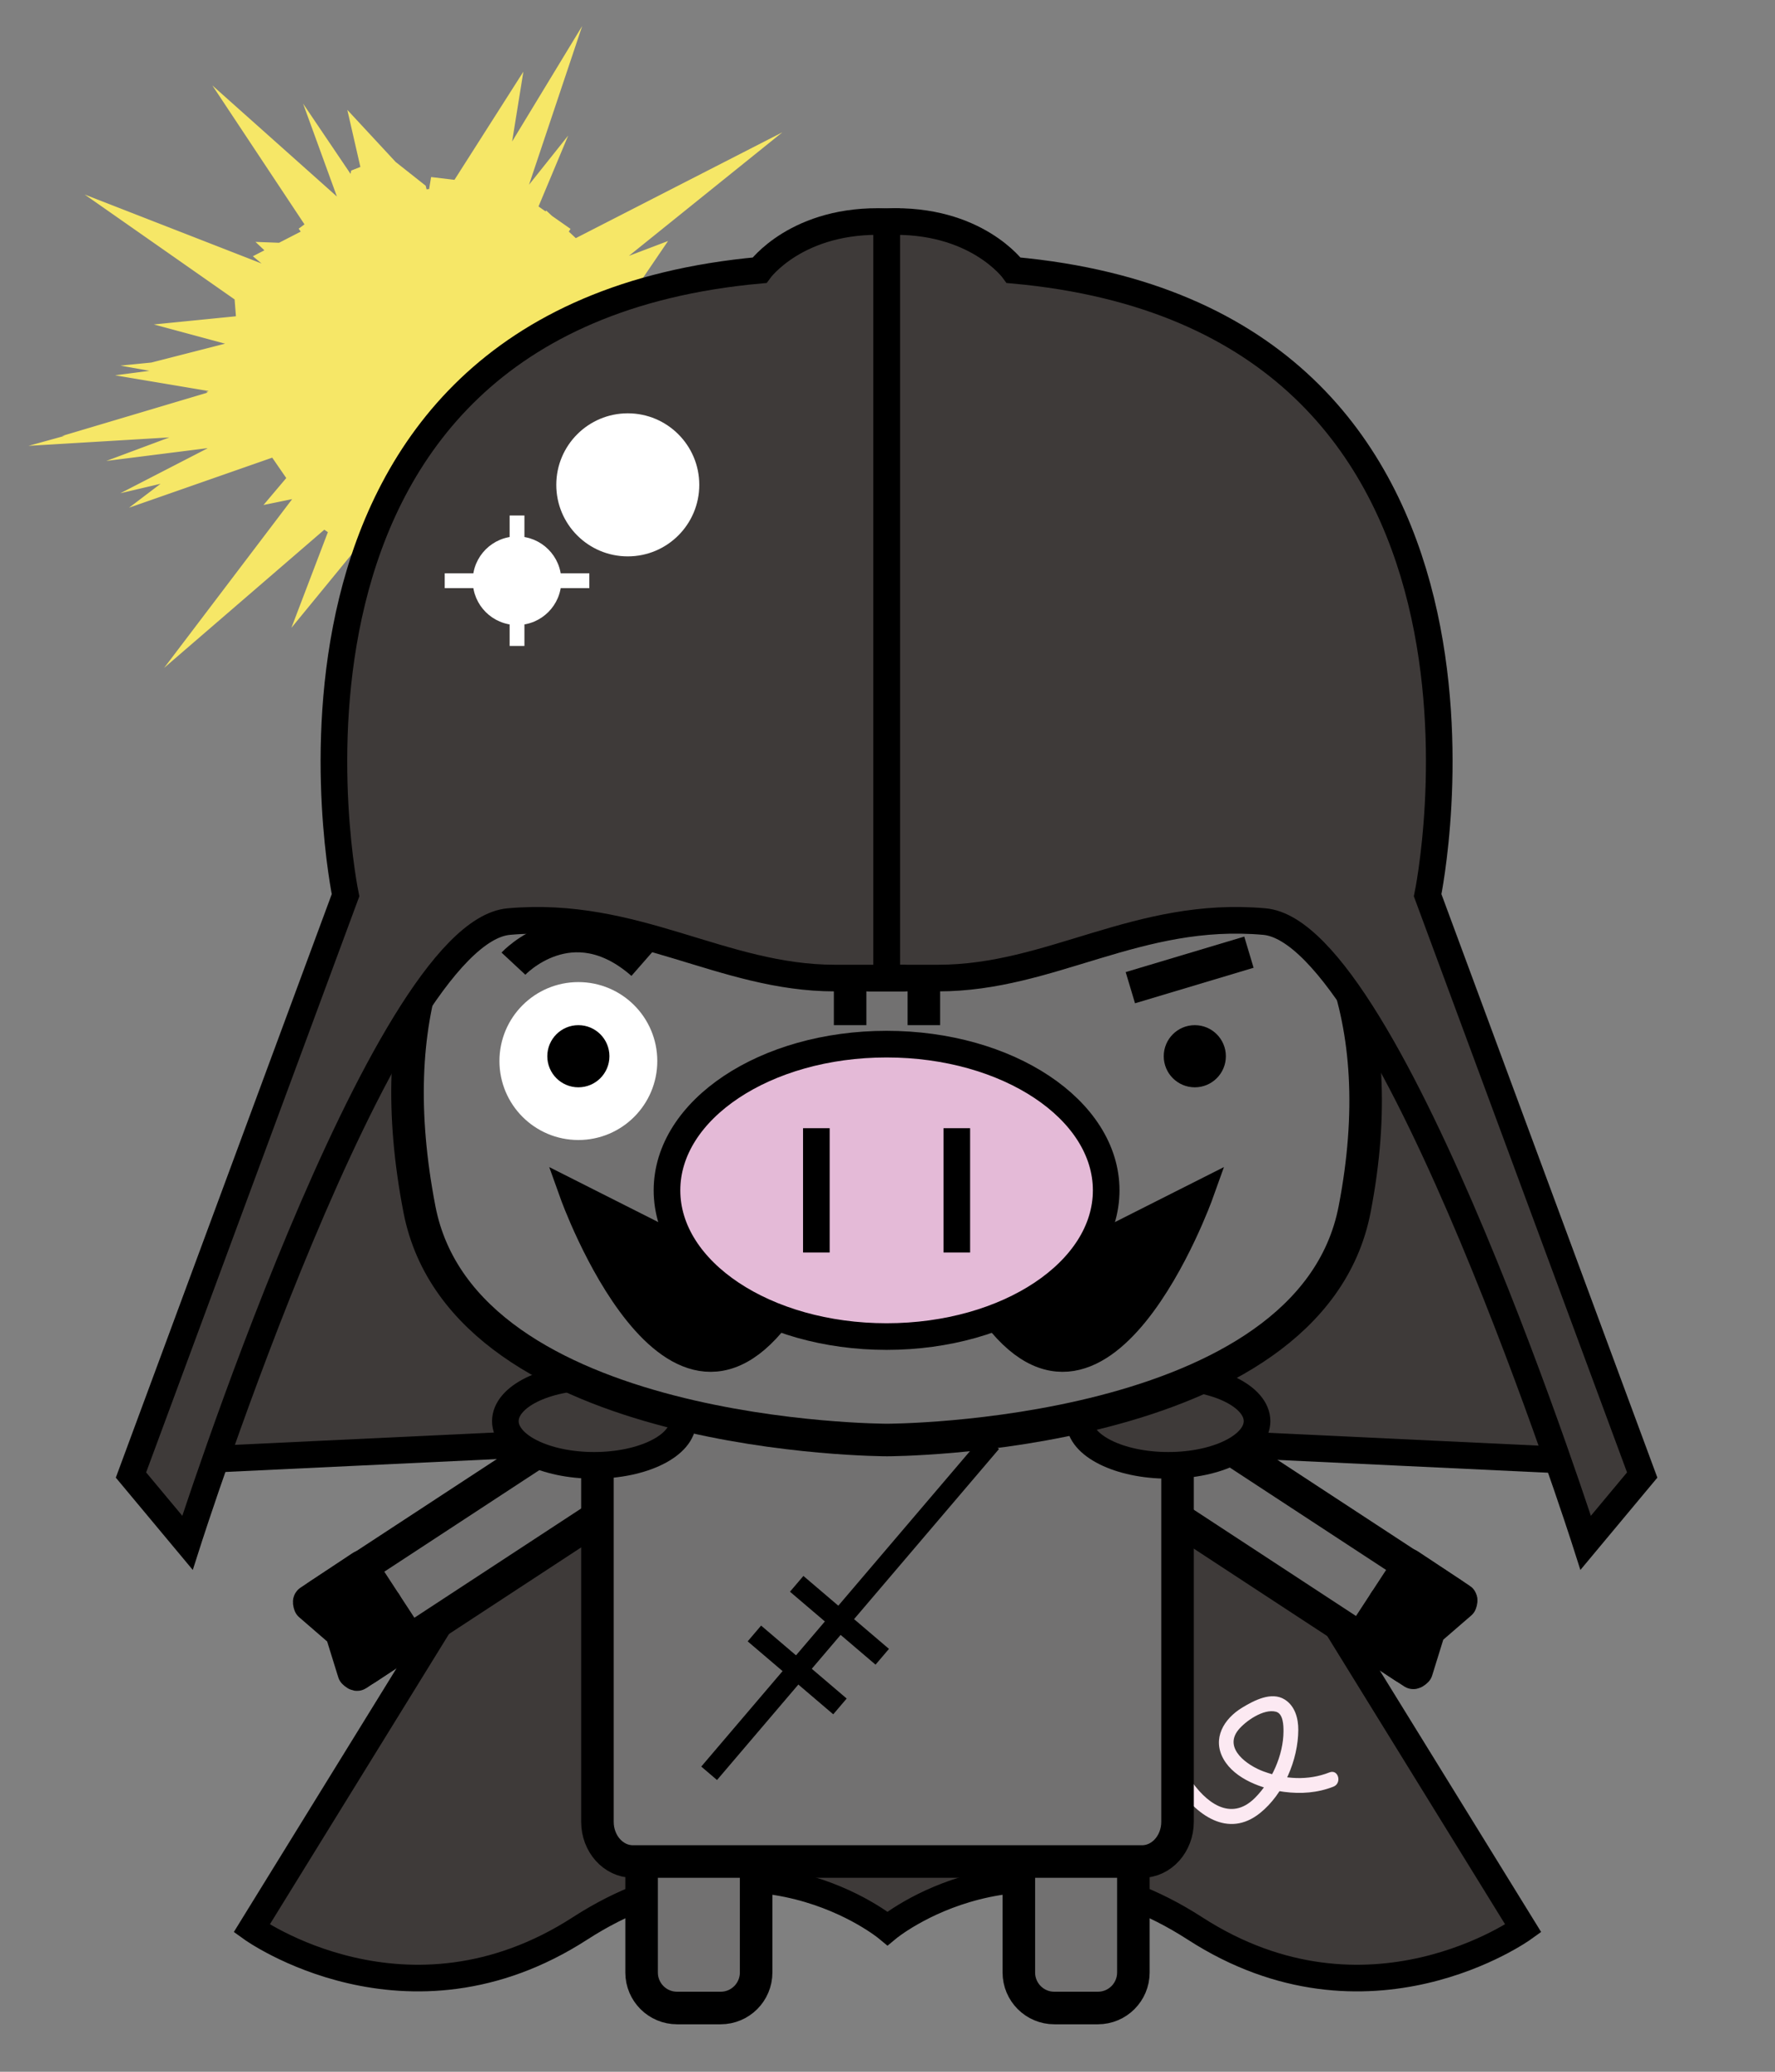 <?xml version="1.0" encoding="utf-8"?>
<!-- Generator: Adobe Illustrator 16.0.4, SVG Export Plug-In . SVG Version: 6.00 Build 0)  -->
<!DOCTYPE svg PUBLIC "-//W3C//DTD SVG 1.1//EN" "http://www.w3.org/Graphics/SVG/1.1/DTD/svg11.dtd">
<svg version="1.1" xmlns="http://www.w3.org/2000/svg" xmlns:xlink="http://www.w3.org/1999/xlink" x="0px" y="0px" width="600px"
	 height="700px" viewBox="0 0 600 700" enable-background="new 0 0 600 700" xml:space="preserve">
<rect x="0" y="0" width="600" height="700" fill="#808080" stroke="none"/>
<g id="レイヤー_1">
	<g>
		<polygon fill="#F6E767" points="178.824,124.972 178.558,125.526 182.919,126.24 188.05,127.13 195.842,128.392 194.088,129.098 
			201.096,130.661 180.447,129.101 209.172,133.696 189.208,131.674 194.897,133.431 177.455,130.932 181.759,132.391 
			205.389,138.455 193.356,136.55 173.94,132.226 196.176,139.095 200.561,141.368 195.417,140.725 200.32,143.351 189.464,140.454 
			174.683,135.632 185.898,140.716 195.475,145.586 173.906,136.978 191.98,145.979 200.84,151.278 190.636,147.245 
			198.599,152.464 191.853,149.881 202.657,157.158 184.498,147.541 188.931,151.223 189.55,152.658 179.653,147.036 
			186.799,152.894 171.766,142.995 178.077,148.437 176.339,147.937 168.017,142.046 180.805,153.394 180.509,154.159 
			176.233,151.359 193.1,168.042 174.084,151.18 167.923,145.951 189.646,169.2 168.443,148.043 184.856,167.092 165.646,146.495 
			185.058,170.396 168.245,151.287 187.212,176.474 164.752,148.632 182.21,173.503 162.319,146.967 164.598,151.172 
			175.929,169.606 166.413,156.14 161.205,148.722 169.118,163.392 169.425,165.54 161.625,152.617 168.592,167.461 
			170.733,173.729 165.942,165.722 164.303,163.978 167.149,172.579 166.328,172.952 170.533,186.396 169.412,186.717 
			166.84,182.806 156.63,154.833 163.618,179.56 157.662,162.312 160.899,177.082 155.313,158.498 159.08,177.584 156.321,169.076 
			158.494,184.427 157.499,184.999 156.832,187.471 152.875,167.115 150.587,154.539 153.342,185.931 152.574,189.765 
			149.15,156.382 150.271,188.595 148.43,167.487 147.948,182.685 146.942,180.29 146.365,157.823 145.001,180.61 144.233,176.829 
			142.947,182.163 142.076,180.63 140.98,181.896 139.687,184.118 141.847,161.13 139.111,174.399 136.843,182.269 134.604,188.482 
			138.328,165.433 138.315,162.31 140.095,152.428 130.824,185.147 135.055,166.399 128.62,184.867 131.411,172.759 
			136.769,154.505 136.19,154.487 124.798,182.677 135.487,153.319 128.132,169.269 125.567,172.948 124.893,172.225 
			118.393,183.431 126.088,165.89 123.499,169.046 125.689,163.306 126.047,161.165 132.543,148.971 129.968,152.142 
			129.917,151.189 112.261,176.36 124.085,157.624 108.58,177.733 114.73,167.694 109.453,172.906 130.677,145.08 112.718,165.743 
			107.742,170.034 115.171,160.246 120.145,153.696 113.396,159.698 105.622,166.283 125.309,145.852 111.711,157.817 
			110.083,158.151 113.737,153.827 116.387,150.599 110.417,154.543 119.864,146.112 100.058,160.308 111.381,150.8 
			115.801,146.761 95.741,159.515 109.448,149.313 113.367,145.94 121.848,140.03 121.859,139.423 107.576,146.786 111.461,143.829 
			97.292,150.275 106.152,144.863 105.063,144.498 106.595,142.933 102.179,143.972 110.425,139.723 88.9,147.246 91.802,145.045 
			107.114,138.685 103.225,139.177 115.618,134.553 119.591,132.835 89.199,140.444 116.914,132.473 91.721,137.714 85.029,138.114 
			98.589,134.369 90.771,134.865 97.922,132.736 97.12,131.974 94.929,131.35 98.21,130.093 116.296,127.677 97.021,128.463 
			93.047,127.795 102.821,126.517 98.882,125.812 107.373,124.972 88.709,123.956 82.477,122.739 86.18,121.792 107.281,122.191 
			109.25,121.66 92.811,119.292 110.336,120.466 112.742,120.142 85.071,115.181 121.605,120.487 88.611,113.649 112.259,117.585 
			96.217,113.26 98.908,112.992 90.838,109.943 87.871,108.034 87.78,106.884 113.07,113.953 104.531,110.363 85.613,102.64 
			122.747,115.672 86.368,100.486 122.277,114.516 92.839,100.874 87.883,97.408 100.61,102.368 116.549,109.491 121.136,111.259 
			109.44,104.182 99.11,97.343 113.743,105.028 104.053,98.158 112.089,102.338 119.94,106.764 113.376,101.467 119.6,105.115 
			116.266,101.854 99.873,88.171 100.88,87.653 118.905,101.444 107.331,90.521 108.752,90.575 103.585,84.52 112.694,91.891 
			114.482,92.505 105.487,82.017 119.728,95.777 108.662,82.445 115.543,88.843 115.132,87.057 127.409,100.854 119.271,89.545 
			107.524,72.689 126.114,96.288 112.687,76.049 115.838,78.859 120.274,83.9 125.985,91.414 126.01,90.126 130.208,95.962 
			128.371,91.461 132.328,97.457 124.367,80.677 134.143,98.669 132.187,93.295 134.098,96.124 126.659,77.19 129.349,81.429 
			129.968,80.751 125.34,65.613 125.751,63.442 126.823,63.015 130.736,71.973 134.753,82.47 138.686,94.192 131.875,64.474 
			133.363,66.077 139.964,92.258 135.552,66.354 136.782,67.327 139.659,79.008 141.236,84.425 139.688,65.66 142.467,82.447 
			141.701,64.751 143.434,74.81 144.432,77.096 145.547,85.157 146.343,90.88 146.942,92.979 147.966,66.211 147.844,99.367 
			149.045,85.098 149.044,95.082 151.297,75.199 153.616,61.123 151.837,85.178 155.376,64.899 152.539,89.722 156.475,70.902 
			158.556,65.212 152.675,98.065 160.973,64.113 162.864,61.146 161.07,72.29 156.264,92.499 165.649,63.73 158.692,88.843 
			165.898,69.951 163.891,78.416 166.428,74.237 161.542,88.819 159.658,95.03 163.173,88.512 168.539,78.688 168.893,79.99 
			160.694,97.986 162.482,95.743 160.481,100.521 178.844,69.785 166.014,93.225 162.272,100.428 175.747,80.639 169.333,91.768 
			177.748,81.007 164.901,100.251 186.073,73.086 180.349,82.223 175.196,90.091 185.458,79.09 180.61,86.253 190.24,76.889 
			175.056,94.831 173.042,97.965 172.237,99.692 172.633,100.18 190.4,84.45 169.896,104.318 175.515,100.146 181.261,96.183 
			184.447,94.609 168.338,108.267 192.841,90.369 198.675,87.382 185.551,97.944 194.575,92.848 182.133,102.132 188.821,98.808 
			182.037,103.894 172.124,110.452 192.924,99.481 173.086,111.088 200.77,97.546 193.538,102.241 204.934,97.915 203.73,99.685 
			194.416,104.814 196.351,105.007 199.401,104.839 175.357,114.622 207.091,104.271 176.41,115.405 178.795,115.229 
			180.055,115.472 183.066,115.286 203.907,110.777 172.197,119.108 209.427,111.709 211.542,112.422 173.964,120.192 
			179.276,119.835 210.105,116.105 192.613,119.361 194.277,119.995 185.496,121.586 196.047,121.537 184.263,123.01 
			192.519,123.377 212.539,123.829 		"/>
		<polygon fill="none" stroke="#F6E767" stroke-width="16" stroke-miterlimit="10" points="178.824,124.972 178.558,125.526 
			182.919,126.24 188.05,127.13 195.842,128.392 194.088,129.098 201.096,130.661 180.447,129.101 209.172,133.696 189.208,131.674 
			194.897,133.431 177.455,130.932 181.759,132.391 205.389,138.455 193.356,136.55 173.94,132.226 196.176,139.095 
			200.561,141.368 195.417,140.725 200.32,143.351 189.464,140.454 174.683,135.632 185.898,140.716 195.475,145.586 
			173.906,136.978 191.98,145.979 200.84,151.278 190.636,147.245 198.599,152.464 191.853,149.881 202.657,157.158 
			184.498,147.541 188.931,151.223 189.55,152.658 179.653,147.036 186.799,152.894 171.766,142.995 178.077,148.437 
			176.339,147.937 168.017,142.046 180.805,153.394 180.509,154.159 176.233,151.359 193.1,168.042 174.084,151.18 167.923,145.951 
			189.646,169.2 168.443,148.043 184.856,167.092 165.646,146.495 185.058,170.396 168.245,151.287 187.212,176.474 
			164.752,148.632 182.21,173.503 162.319,146.967 164.598,151.172 175.929,169.606 166.413,156.14 161.205,148.722 
			169.118,163.392 169.425,165.54 161.625,152.617 168.592,167.461 170.733,173.729 165.942,165.722 164.303,163.978 
			167.149,172.579 166.328,172.952 170.533,186.396 169.412,186.717 166.84,182.806 156.63,154.833 163.618,179.56 157.662,162.312 
			160.899,177.082 155.313,158.498 159.08,177.584 156.321,169.076 158.494,184.427 157.499,184.999 156.832,187.471 
			152.875,167.115 150.587,154.539 153.342,185.931 152.574,189.765 149.15,156.382 150.271,188.595 148.43,167.487 
			147.948,182.685 146.942,180.29 146.365,157.823 145.001,180.61 144.233,176.829 142.947,182.163 142.076,180.63 140.98,181.896 
			139.687,184.118 141.847,161.13 139.111,174.399 136.843,182.269 134.604,188.482 138.328,165.433 138.315,162.31 
			140.095,152.428 130.824,185.147 135.055,166.399 128.62,184.867 131.411,172.759 136.769,154.505 136.19,154.487 
			124.798,182.677 135.487,153.319 128.132,169.269 125.567,172.948 124.893,172.225 118.393,183.431 126.088,165.89 
			123.499,169.046 125.689,163.306 126.047,161.165 132.543,148.971 129.968,152.142 129.917,151.189 112.261,176.36 
			124.085,157.624 108.58,177.733 114.73,167.694 109.453,172.906 130.677,145.08 112.718,165.743 107.742,170.034 115.171,160.246 
			120.145,153.696 113.396,159.698 105.622,166.283 125.309,145.852 111.711,157.817 110.083,158.151 113.737,153.827 
			116.387,150.599 110.417,154.543 119.864,146.112 100.058,160.308 111.381,150.8 115.801,146.761 95.741,159.515 109.448,149.313 
			113.367,145.94 121.848,140.03 121.859,139.423 107.576,146.786 111.461,143.829 97.292,150.275 106.152,144.863 105.063,144.498 
			106.595,142.933 102.179,143.972 110.425,139.723 88.9,147.246 91.802,145.045 107.114,138.685 103.225,139.177 115.618,134.553 
			119.591,132.835 89.199,140.444 116.914,132.473 91.721,137.714 85.029,138.114 98.589,134.369 90.771,134.865 97.922,132.736 
			97.12,131.974 94.929,131.35 98.21,130.093 116.296,127.677 97.021,128.463 93.047,127.795 102.821,126.517 98.882,125.812 
			107.373,124.972 88.709,123.956 82.477,122.739 86.18,121.792 107.281,122.191 109.25,121.66 92.811,119.292 110.336,120.466 
			112.742,120.142 85.071,115.181 121.605,120.487 88.611,113.649 112.259,117.585 96.217,113.26 98.908,112.992 90.838,109.943 
			87.871,108.034 87.78,106.884 113.07,113.953 104.531,110.363 85.613,102.64 122.747,115.672 86.368,100.486 122.277,114.516 
			92.839,100.874 87.883,97.408 100.61,102.368 116.549,109.491 121.136,111.259 109.44,104.182 99.11,97.343 113.743,105.028 
			104.053,98.158 112.089,102.338 119.94,106.764 113.376,101.467 119.6,105.115 116.266,101.854 99.873,88.171 100.88,87.653 
			118.905,101.444 107.331,90.521 108.752,90.575 103.585,84.52 112.694,91.891 114.482,92.505 105.487,82.017 119.728,95.777 
			108.662,82.445 115.543,88.843 115.132,87.057 127.409,100.854 119.271,89.545 107.524,72.689 126.114,96.288 112.687,76.049 
			115.838,78.859 120.274,83.9 125.985,91.414 126.01,90.126 130.208,95.962 128.371,91.461 132.328,97.457 124.367,80.677 
			134.143,98.669 132.187,93.295 134.098,96.124 126.659,77.19 129.349,81.429 129.968,80.751 125.34,65.613 125.751,63.442 
			126.823,63.015 130.736,71.973 134.753,82.47 138.686,94.192 131.875,64.474 133.363,66.077 139.964,92.258 135.552,66.354 
			136.782,67.327 139.659,79.008 141.236,84.425 139.688,65.66 142.467,82.447 141.701,64.751 143.434,74.81 144.432,77.096 
			145.547,85.157 146.343,90.88 146.942,92.979 147.966,66.211 147.844,99.367 149.045,85.098 149.044,95.082 151.297,75.199 
			153.616,61.123 151.837,85.178 155.376,64.899 152.539,89.722 156.475,70.902 158.556,65.212 152.675,98.065 160.973,64.113 
			162.864,61.146 161.07,72.29 156.264,92.499 165.649,63.73 158.692,88.843 165.898,69.951 163.891,78.416 166.428,74.237 
			161.542,88.819 159.658,95.03 163.173,88.512 168.539,78.688 168.893,79.99 160.694,97.986 162.482,95.743 160.481,100.521 
			178.844,69.785 166.014,93.225 162.272,100.428 175.747,80.639 169.333,91.768 177.748,81.007 164.901,100.251 186.073,73.086 
			180.349,82.223 175.196,90.091 185.458,79.09 180.61,86.253 190.24,76.889 175.056,94.831 173.042,97.965 172.237,99.692 
			172.633,100.18 190.4,84.45 169.896,104.318 175.515,100.146 181.261,96.183 184.447,94.609 168.338,108.267 192.841,90.369 
			198.675,87.382 185.551,97.944 194.575,92.848 182.133,102.132 188.821,98.808 182.037,103.894 172.124,110.452 192.924,99.481 
			173.086,111.088 200.77,97.546 193.538,102.241 204.934,97.915 203.73,99.685 194.416,104.814 196.351,105.007 199.401,104.839 
			175.357,114.622 207.091,104.271 176.41,115.405 178.795,115.229 180.055,115.472 183.066,115.286 203.907,110.777 
			172.197,119.108 209.427,111.709 211.542,112.422 173.964,120.192 179.276,119.835 210.105,116.105 192.613,119.361 
			194.277,119.995 185.496,121.586 196.047,121.537 184.263,123.01 192.519,123.377 212.539,123.829 		"/>
	</g>
	<path fill="#3E3A39" stroke="#000000" stroke-width="9" stroke-miterlimit="10" d="M407.452,477.47h-3.538H299.996h-103.92h-3.537
		L85.082,651.563c0,0,52.497,37.756,110.994,0c58.498-37.756,103.92,0,103.92,0s45.422-37.756,103.918,0
		c58.498,37.756,110.994,0,110.994,0L407.452,477.47z"/>
	<g>
		<g>
			<path fill="#FCE9F2" d="M397.799,603.392c6.403,9.76,17.276,17.895,28.128,9.201c7.993-6.402,12.891-17.979,12.932-28.119
				c0.015-3.887-1.111-8.049-4.563-10.229c-4.509-2.848-10.447,0.34-14.346,2.691c-6.287,3.793-10.29,10.494-6.364,17.426
				c3.848,6.795,13.235,10.117,20.488,11.07c5.659,0.746,11.324,0.338,16.664-1.762c2.965-1.166,1.675-6.004-1.33-4.822
				c-7.294,2.869-15.079,2.338-22.347-0.342c-5.381-1.982-13.508-7.676-8.518-13.943c2.341-2.941,8.556-7.348,12.78-6.205
				c2.473,0.668,2.54,4.697,2.532,6.656c-0.031,8.018-4.025,16.83-9.644,22.451c-8.291,8.293-16.882,1.35-22.097-6.598
				C400.355,598.185,396.023,600.688,397.799,603.392L397.799,603.392z"/>
		</g>
	</g>
	<g>
		<path fill="#727171" stroke="#000000" stroke-width="11" stroke-miterlimit="10" d="M255.594,666.462c0,6.629-5.371,12-11.999,12
			h-14.719c-6.627,0-12-5.371-12-12v-40.496c0-6.627,5.373-12,12-12h14.719c6.628,0,11.999,5.373,11.999,12V666.462z"/>
		<path fill="#727171" stroke="#000000" stroke-width="11" stroke-miterlimit="10" d="M383.113,666.462c0,6.629-5.371,12-12,12
			h-14.717c-6.627,0-12-5.371-12-12v-40.496c0-6.627,5.373-12,12-12h14.717c6.629,0,12,5.373,12,12V666.462z"/>
	</g>
	<g>
		<g>
			<path fill="#727171" stroke="#000000" stroke-width="11" stroke-linejoin="round" stroke-miterlimit="10" d="M468.131,541.134
				l9.973,22.863c-1.213,0.145-2.48-0.119-3.582-0.84l-94.346-61.777l16.209-24.754l94.346,61.777
				c1.033,0.678,1.752,1.648,2.127,2.73H468.131z"/>
			
				<rect x="379.088" y="483.313" transform="matrix(0.547 -0.837 0.837 0.547 -233.486 546.997)" fill="#727171" width="18.613" height="11.609"/>
		</g>
		<path stroke="#000000" stroke-width="11" stroke-linejoin="round" stroke-miterlimit="10" d="M483.076,550.888l-4.221,13.598
			c-0.576,0.561-1.021,0.832-1.229,0.695l-17.588-11.67l16.188-24.768l17.588,11.67c0.193,0.127,0.141,0.598-0.102,1.275
			L483.076,550.888z"/>
	</g>
	<g>
		<g>
			<path fill="#727171" stroke="#000000" stroke-width="11" stroke-linejoin="round" stroke-miterlimit="10" d="M130.317,541.724
				l-9.975,22.863c1.213,0.145,2.48-0.119,3.582-0.84l94.346-61.777l-16.208-24.754l-94.346,61.777
				c-1.033,0.678-1.752,1.648-2.127,2.73H130.317z"/>
			
				<rect x="200.746" y="483.902" transform="matrix(-0.547 -0.837 0.837 -0.547 -85.185 933.294)" fill="#727171" width="18.613" height="11.609"/>
		</g>
		<path stroke="#000000" stroke-width="11" stroke-linejoin="round" stroke-miterlimit="10" d="M115.37,551.478l4.223,13.598
			c0.574,0.561,1.021,0.832,1.227,0.695l17.588-11.67l-16.186-24.768l-17.589,11.67c-0.193,0.127-0.141,0.598,0.102,1.275
			L115.37,551.478z"/>
	</g>
	<path fill="#3E3A39" stroke="#000000" stroke-width="9" stroke-miterlimit="10" d="M535.521,493.683
		c0,0-94.135-256.961-184.451-239.15l-51.38-16.538h-5.573l-51.38,16.538c-90.318-17.811-184.453,239.15-184.453,239.15
		l238.621-11.318L535.521,493.683z"/>
	<path fill="#727171" stroke="#000000" stroke-width="11" stroke-miterlimit="10" d="M398.041,615.532
		c0,7.418-5.373,13.432-12,13.432H213.95c-6.628,0-12.001-6.014-12.001-13.432V482.976c0-7.418,5.373-13.432,12.001-13.432h172.091
		c6.627,0,12,6.014,12,13.432V615.532z"/>
	<g>
		<path fill="#E4BAD7" stroke="#000000" stroke-width="9" stroke-miterlimit="10" d="M153.062,218.381
			c-15.553,76.186,18.439,122.868,18.439,122.868l41.682-25.828l41.686-25.824C254.868,289.597,228.203,238.374,153.062,218.381z"/>
		<path fill="#E4BAD7" stroke="#000000" stroke-width="9" stroke-miterlimit="10" d="M439.622,213.307
			c19.615,73.978-11.977,123.868-11.977,123.868l-43.135-21.26l-43.135-21.259C341.376,294.656,365.384,241.027,439.622,213.307z"/>
	</g>
	<g>
		
			<ellipse fill="#3E3A39" stroke="#000000" stroke-width="9" stroke-miterlimit="10" cx="200.826" cy="480.173" rx="29.999" ry="14.932"/>
		
			<ellipse fill="#3E3A39" stroke="#000000" stroke-width="9" stroke-miterlimit="10" cx="394.915" cy="480.173" rx="29.999" ry="14.932"/>
	</g>
	<path fill="#727171" stroke="#000000" stroke-width="11" stroke-miterlimit="10" d="M294.789,237.446
		c-78.001,2-178.448,39.442-153.011,171.121c15.064,77.977,158.063,77.977,158.063,77.977s143,0,158.064-77.977
		C483.344,276.889,372.789,239.446,294.789,237.446z"/>
	<g>
		<path fill="none" stroke="#000000" stroke-width="11" stroke-miterlimit="10" d="M173.556,325.595c0,0,19.528-21,43.513,0"/>
	</g>
	<g>
		<path stroke="#000000" stroke-width="9" stroke-miterlimit="10" d="M405.687,403.425c0,0-34.048,95.029-72.534,36.586
			L405.687,403.425z"/>
		<path stroke="#000000" stroke-width="9" stroke-miterlimit="10" d="M193.696,403.425c0,0,34.048,95.029,72.534,36.586
			L193.696,403.425z"/>
	</g>
	<g>
		<g>
			
				<ellipse fill="#E4BAD7" stroke="#000000" stroke-width="9" stroke-miterlimit="10" cx="299.691" cy="402.192" rx="74.231" ry="49.402"/>
		</g>
		<g>
			
				<line fill="#FCE9F2" stroke="#000000" stroke-width="9" stroke-miterlimit="10" x1="275.952" y1="381.192" x2="275.952" y2="423.192"/>
			
				<line fill="#FCE9F2" stroke="#000000" stroke-width="9" stroke-miterlimit="10" x1="323.428" y1="381.192" x2="323.428" y2="423.192"/>
		</g>
	</g>
	<g>
		<path fill="#3E3A39" stroke="#000000" stroke-width="9" stroke-miterlimit="10" d="M299.693,74.914
			c30.239-1.271,42.96,16.398,42.96,16.398c180.635,16.398,139.929,211.165,139.929,211.165l72.527,195.9l-19.101,22.898
			c0,0-65.841-206.078-108.608-209.895c-42.768-3.815-72.026,19.082-110.189,19.082c-38.161,0-17.518,0-17.518,0V74.914z"/>
		<g>
			<path fill="#3E3A39" stroke="#000000" stroke-width="9" stroke-miterlimit="10" d="M299.691,74.914
				c-30.24-1.271-42.961,16.398-42.961,16.398C76.094,107.711,116.802,302.478,116.802,302.478l-72.529,195.9l19.102,22.898
				c0,0,65.84-206.078,108.609-209.895c42.768-3.815,72.026,19.082,110.189,19.082c38.161,0,17.519,0,17.519,0V74.914z"/>
			<circle fill="#FFFFFF" cx="212.208" cy="163.82" r="24.169"/>
			<circle fill="#FFFFFF" cx="174.768" cy="196.215" r="14.97"/>
		</g>
		<line fill="none" stroke="#FFFFFF" stroke-width="5" stroke-miterlimit="10" x1="174.77" y1="174.174" x2="174.77" y2="218.256"/>
		
			<line fill="none" stroke="#FFFFFF" stroke-width="5" stroke-miterlimit="10" x1="150.325" y1="196.215" x2="199.213" y2="196.215"/>
	</g>
	<g>
		
			<line fill="none" stroke="#000000" stroke-width="7" stroke-miterlimit="10" x1="239.71" y1="599.153" x2="335.023" y2="487.313"/>
		
			<line fill="none" stroke="#000000" stroke-width="7" stroke-miterlimit="10" x1="283.929" y1="576.56" x2="255.007" y2="551.913"/>
		
			<line fill="none" stroke="#000000" stroke-width="7" stroke-miterlimit="10" x1="298.225" y1="559.784" x2="269.303" y2="535.138"/>
	</g>
	<circle fill="#FFFFFF" stroke="#FFFFFF" stroke-width="16" stroke-miterlimit="10" cx="195.504" cy="358.503" r="18.68"/>
	<g>
		<circle cx="195.504" cy="356.878" r="10.5"/>
		<circle cx="403.877" cy="356.878" r="10.5"/>
	</g>
	<g>
		
			<line fill="none" stroke="#000000" stroke-width="11" stroke-miterlimit="10" x1="287.367" y1="333.718" x2="287.367" y2="346.378"/>
		
			<line fill="none" stroke="#000000" stroke-width="11" stroke-miterlimit="10" x1="312.293" y1="333.718" x2="312.293" y2="346.378"/>
	</g>
	<g>
		
			<line fill="#FCE9F2" stroke="#000000" stroke-width="11" stroke-miterlimit="10" x1="422.172" y1="321.718" x2="382.09" y2="333.718"/>
	</g>
</g>
<g id="編集モード">
</g>
</svg>
